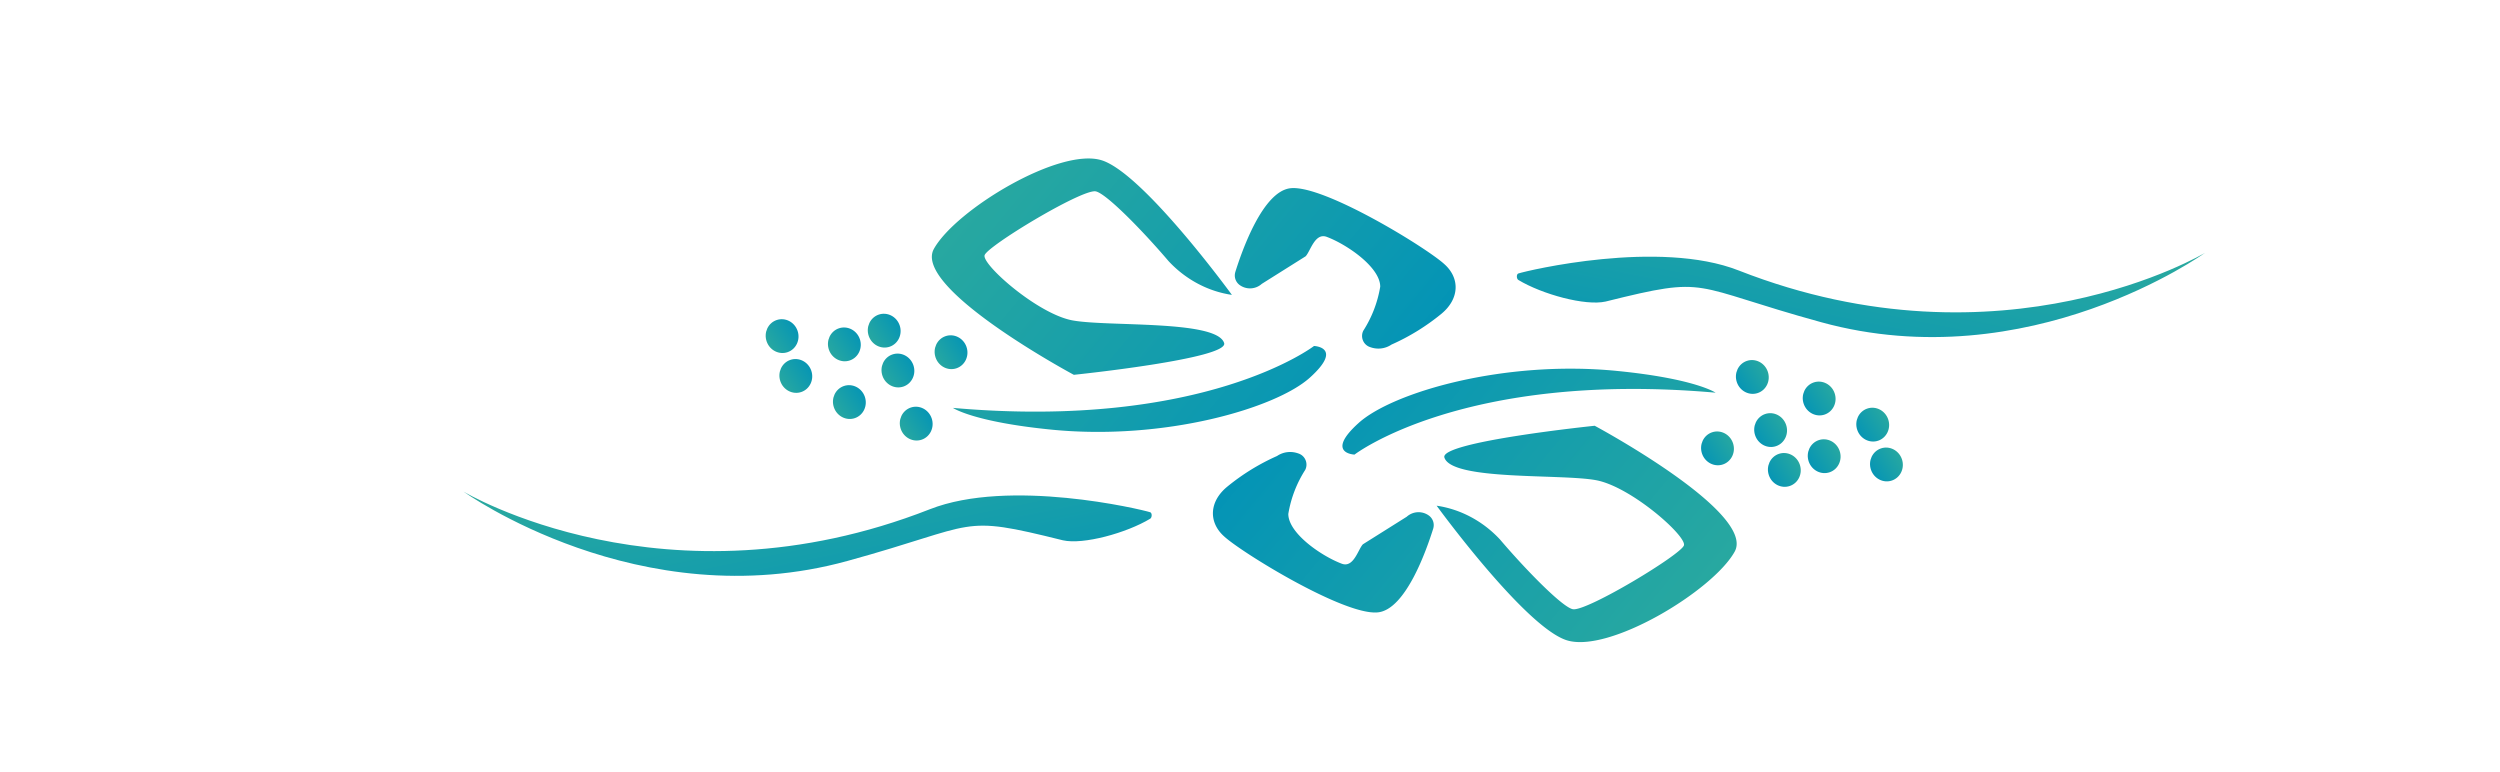 <svg xmlns="http://www.w3.org/2000/svg" width="178" height="55" viewBox="0 0 178 55">
    <defs>
        <linearGradient id="a" x1="0%" y1="0%" y2="100%">
            <stop offset="0%" stop-color="#2DAB9D"/>
            <stop offset="100%" stop-color="#0092B8"/>
        </linearGradient>
        <linearGradient id="b" x1="-18.61%" x2="118.61%" y1="67.106%" y2="32.894%">
            <stop offset="0%" stop-color="#2DAB9D"/>
            <stop offset="100%" stop-color="#0092B8"/>
        </linearGradient>
    </defs>
    <g fill="none" fill-rule="nonzero">
        <g transform="rotate(-19 84.367 -148.334)">
            <path fill="url(#a)" d="M19.907 14.576s-8.875-9.586-6.504-11.72C15.773.724 24.288-1.11 26.789.805c2.502 1.914 5.612 12.054 5.612 12.054-1.529-.79-2.756-2.109-3.48-3.738-1.054-2.688-2.678-6.109-3.317-6.402-.978-.44-8.514 1.181-8.93 1.735-.415.554 2.194 5.163 4.388 6.418 2.194 1.254 9.746 3.306 9.7 5.05-.031 1.172-10.855-1.345-10.855-1.345zM11 14s1.039 1.412 6.124 3.746c7.357 3.38 15.613 3.763 18.606 2.492 2.992-1.27 1.015-2.035 1.015-2.035S27.435 21.335 11 14zM33.147 11.417c.936-1.271 3.745-4.847 5.695-4.374 2.34.562 7.8 7.216 8.58 8.682.718 1.287.226 2.664-1.342 3.259-1.318.49-2.692.8-4.087.92-.52.14-1.074.02-1.498-.326a.824.824 0 0 1-.327-.612.833.833 0 0 1 .25-.65 8.33 8.33 0 0 0 2.16-2.574c.445-1.312-1.264-3.609-2.442-4.586-.702-.586-1.443.595-1.88.815l-3.588.839a1.254 1.254 0 0 1-1.52-.44.844.844 0 0 1 0-.953z"/>
            <ellipse cx="5.164" cy="7.208" fill="url(#b)" rx="1.164" ry="1.208"/>
            <ellipse cx="8.164" cy="7.208" fill="url(#b)" rx="1.164" ry="1.208"/>
            <ellipse cx="8.164" cy="10.208" fill="url(#b)" rx="1.164" ry="1.208"/>
            <ellipse cx="4.164" cy="11.208" fill="url(#b)" rx="1.164" ry="1.208"/>
            <ellipse cx="12.164" cy="10.208" fill="url(#b)" rx="1.164" ry="1.208"/>
            <ellipse cx="8.164" cy="14.208" fill="url(#b)" rx="1.164" ry="1.208"/>
            <ellipse cx="1.164" cy="5.208" fill="url(#b)" rx="1.164" ry="1.208"/>
            <ellipse cx="1.164" cy="8.208" fill="url(#b)" rx="1.164" ry="1.208"/>
        </g>
        <g transform="rotate(161 65.408 30.28)">
            <path fill="url(#a)" d="M19.907 14.576s-8.875-9.586-6.504-11.72C15.773.724 24.288-1.11 26.789.805c2.502 1.914 5.612 12.054 5.612 12.054-1.529-.79-2.756-2.109-3.48-3.738-1.054-2.688-2.678-6.109-3.317-6.402-.978-.44-8.514 1.181-8.93 1.735-.415.554 2.194 5.163 4.388 6.418 2.194 1.254 9.746 3.306 9.7 5.05-.031 1.172-10.855-1.345-10.855-1.345zM11 14s1.039 1.412 6.124 3.746c7.357 3.38 15.613 3.763 18.606 2.492 2.992-1.27 1.015-2.035 1.015-2.035S27.435 21.335 11 14zM33.147 11.417c.936-1.271 3.745-4.847 5.695-4.374 2.34.562 7.8 7.216 8.58 8.682.718 1.287.226 2.664-1.342 3.259-1.318.49-2.692.8-4.087.92-.52.14-1.074.02-1.498-.326a.824.824 0 0 1-.327-.612.833.833 0 0 1 .25-.65 8.33 8.33 0 0 0 2.16-2.574c.445-1.312-1.264-3.609-2.442-4.586-.702-.586-1.443.595-1.88.815l-3.588.839a1.254 1.254 0 0 1-1.52-.44.844.844 0 0 1 0-.953z"/>
            <ellipse cx="5.164" cy="7.208" fill="url(#b)" rx="1.164" ry="1.208"/>
            <ellipse cx="8.164" cy="7.208" fill="url(#b)" rx="1.164" ry="1.208"/>
            <ellipse cx="8.164" cy="10.208" fill="url(#b)" rx="1.164" ry="1.208"/>
            <ellipse cx="4.164" cy="11.208" fill="url(#b)" rx="1.164" ry="1.208"/>
            <ellipse cx="12.164" cy="10.208" fill="url(#b)" rx="1.164" ry="1.208"/>
            <ellipse cx="8.164" cy="14.208" fill="url(#b)" rx="1.164" ry="1.208"/>
            <ellipse cx="1.164" cy="5.208" fill="url(#b)" rx="1.164" ry="1.208"/>
            <ellipse cx="1.164" cy="8.208" fill="url(#b)" rx="1.164" ry="1.208"/>
        </g>
        <path fill="url(#a)" d="M81.898 36.473c.141.056.13.373 0 .457-1.7 1.026-4.779 1.866-6.218 1.54-7.506-1.866-5.845-1.139-15.353 1.473C45.517 44.018 33 35 33 35s14.388 8.635 33.202 1.259c5.665-2.229 15.032 0 15.696.214z"/>
        <path fill="url(#a)" d="M156.898 19.473c.141.056.13.373 0 .457-1.7 1.026-4.779 1.866-6.218 1.54-7.506-1.866-5.845-1.139-15.353 1.473C120.517 27.018 108 18 108 18s14.388 8.635 33.202 1.259c5.665-2.229 15.032 0 15.696.214z" transform="matrix(-1 0 0 1 265 0)"/>
    </g>
</svg>
